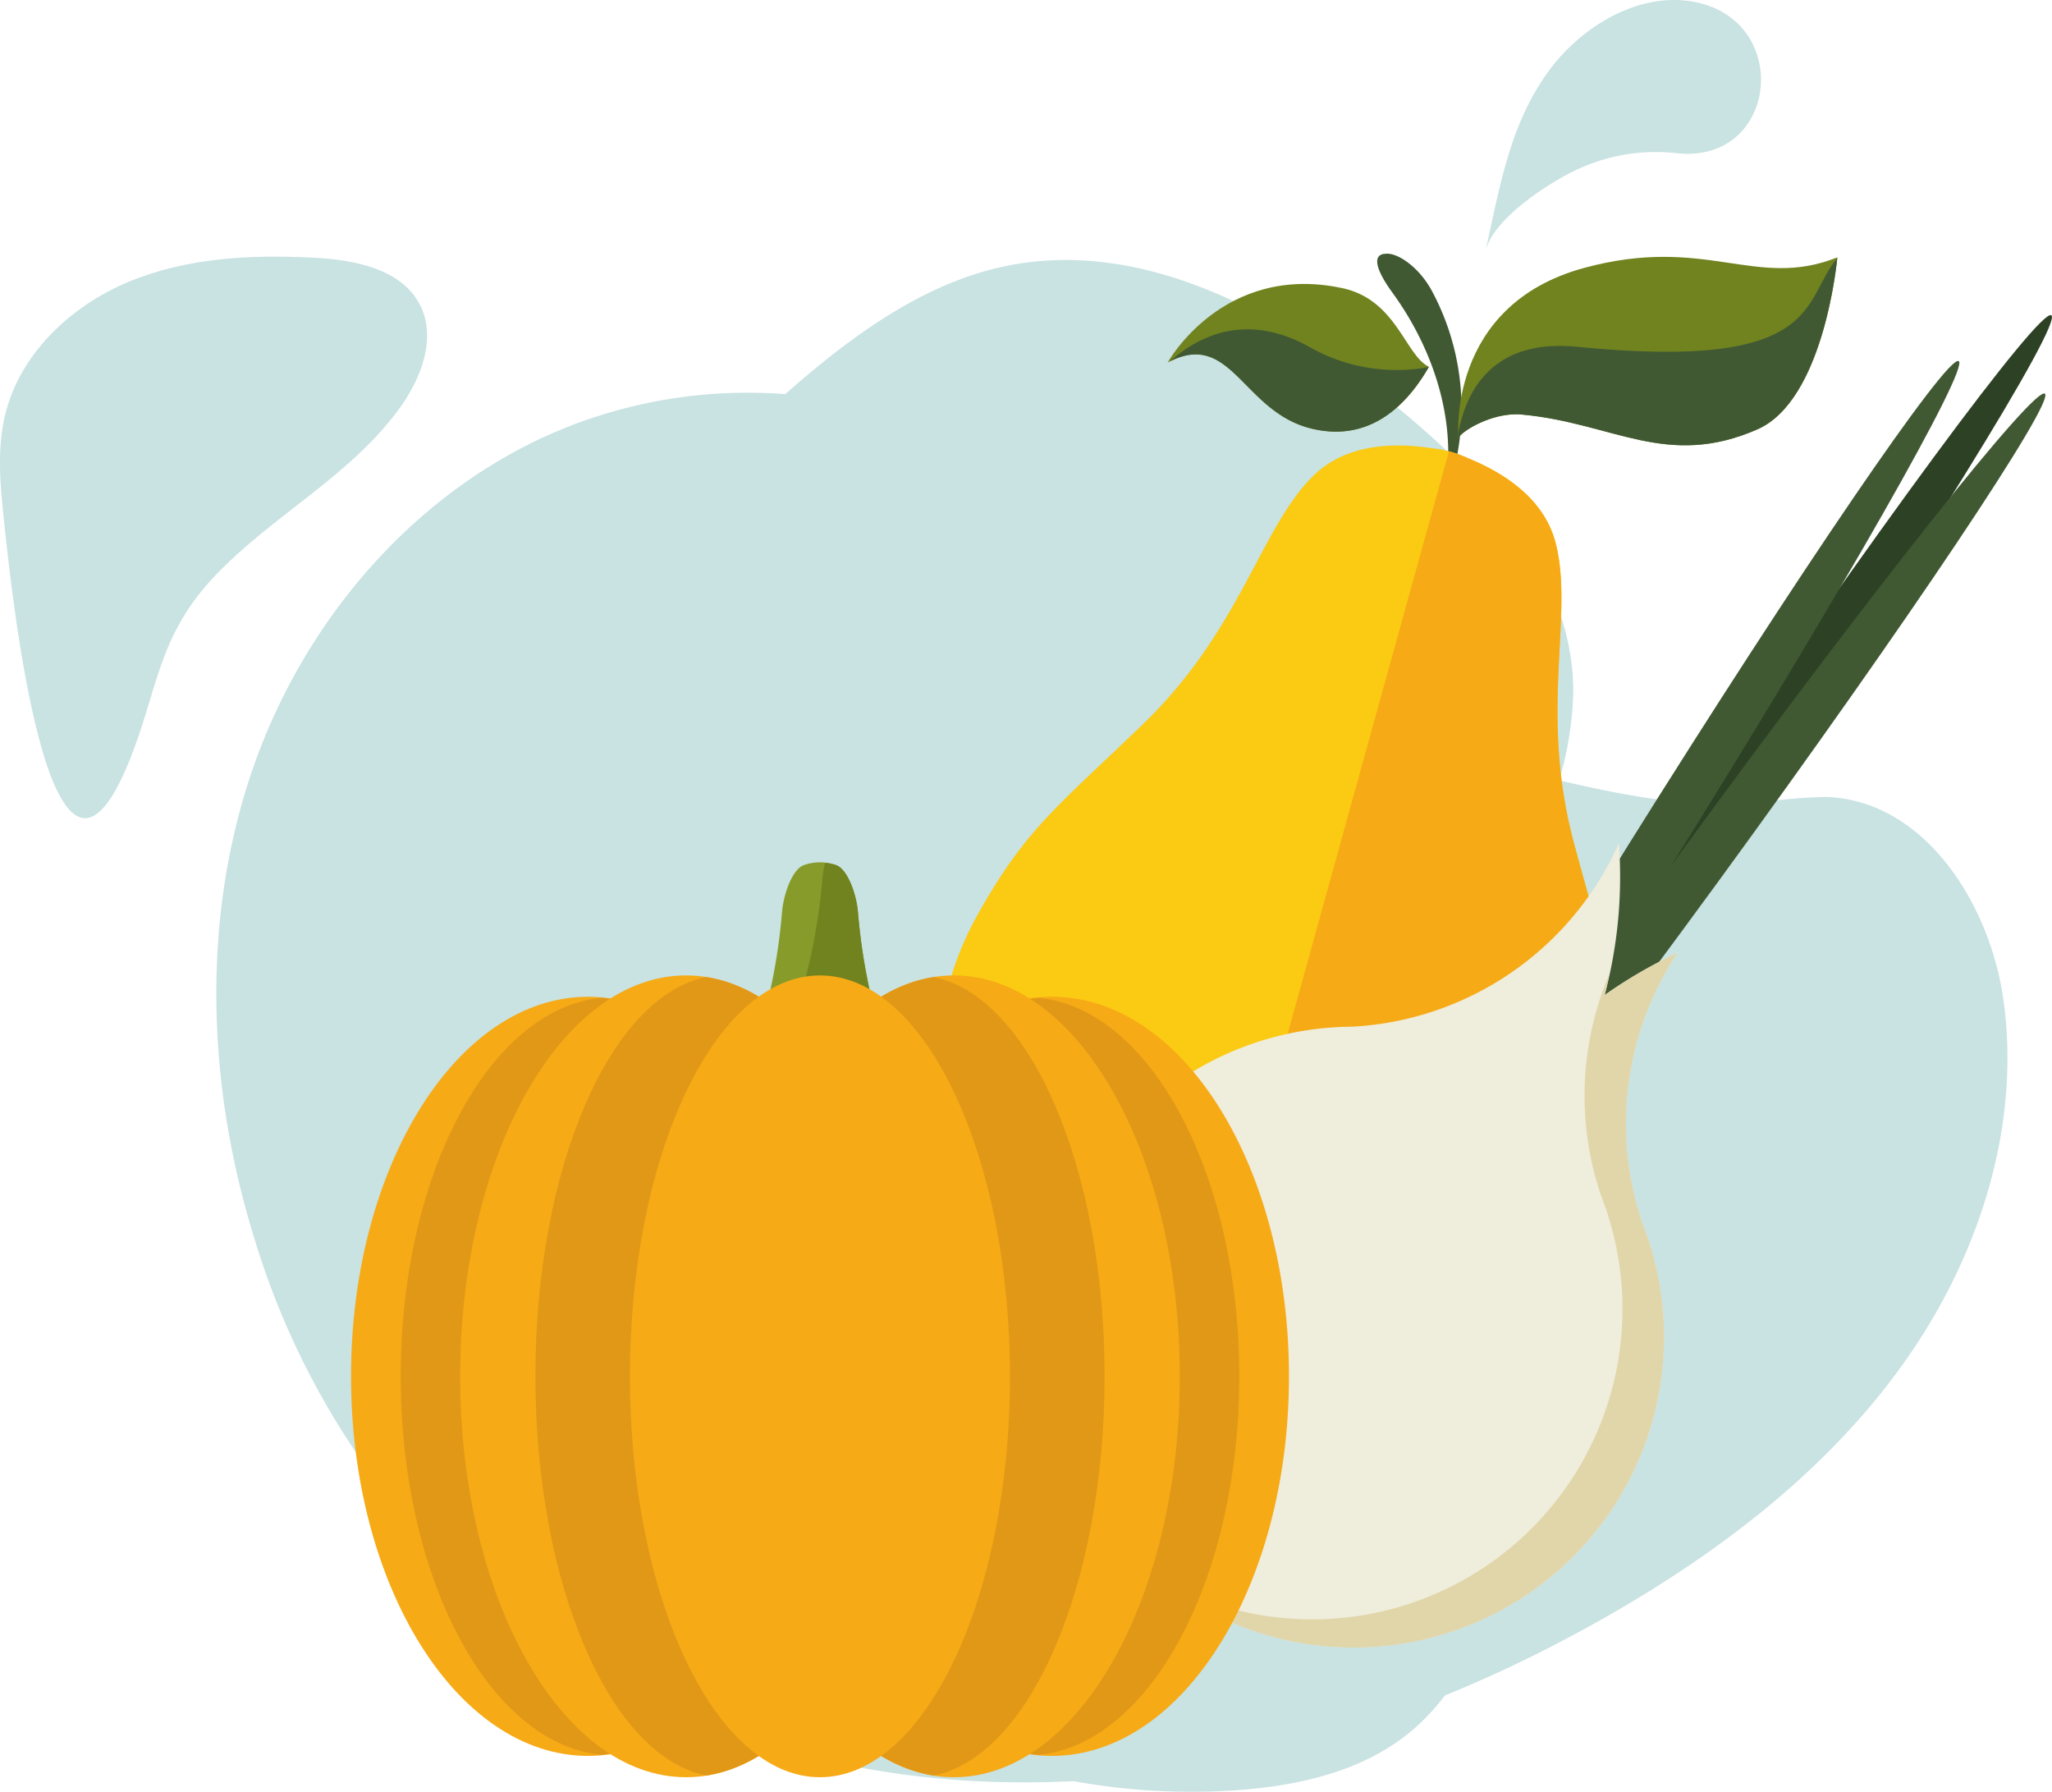 <svg id="Component_33_1" data-name="Component 33 – 1" xmlns="http://www.w3.org/2000/svg" width="242.367" height="211.618" viewBox="0 0 242.367 211.618">
  <g id="Group_6796" data-name="Group 6796" transform="translate(-76.111 -356.311)">
    <path id="Path_2790" data-name="Path 2790" d="M248.529,555.818c.52-.216,1.039-.44,1.553-.666q.4-.174.8-.349c.512-.226,1.017-.453,1.526-.684.278-.125.556-.253.83-.38.493-.227.982-.454,1.473-.685q.447-.213.892-.43c.466-.224.929-.446,1.39-.676.332-.162.661-.329.99-.494q.642-.321,1.281-.645c.382-.2.763-.4,1.142-.6s.747-.388,1.117-.584c.464-.246.922-.5,1.385-.75l.872-.472q1.125-.623,2.244-1.261c13.29-7.6,25.772-17.12,34.722-29.55s14.12-28.037,11.993-43.209c-1.511-10.753-8.481-22.145-18.935-23.765a18.432,18.432,0,0,0-1.843-.182,55.574,55.574,0,0,0-7.713.638c-.544.055-1.086.1-1.63.128-.159.01-.319.015-.477.022-.386.019-.773.037-1.156.046q-.283.006-.567.009c-.358,0-.718.006-1.076,0-.193,0-.388,0-.579-.009-.36-.007-.717-.018-1.076-.033l-.563-.025c-.376-.021-.749-.043-1.124-.071-.169-.012-.336-.021-.5-.035q-.631-.051-1.263-.115c-.119-.013-.238-.021-.357-.033q-1.656-.176-3.312-.427l-.217-.036c-.47-.07-.939-.147-1.409-.228-.143-.022-.287-.049-.43-.074-.4-.069-.8-.142-1.2-.216l-.49-.093q-.577-.109-1.153-.227-.25-.047-.5-.1c-.391-.081-.78-.162-1.17-.246-.152-.031-.3-.064-.457-.1-.418-.089-.84-.184-1.259-.276l-.354-.079c-.528-.119-1.053-.237-1.58-.36-.005,0-.013,0-.022,0s-.046-.011-.068-.018a39.473,39.473,0,0,0,1.674-10.472c.012-13.788-10.454-25.209-21.164-33.885-13.032-10.554-29.366-19.757-45.795-16.4-8.309,1.7-15.668,6.473-22.243,11.844q-1.966,1.605-3.867,3.292a57.888,57.888,0,0,0-5.934-.145c-.14,0-.28,0-.421.008-.355.012-.709.029-1.066.048-.223.012-.446.023-.669.038-.308.02-.62.041-.929.066-.279.023-.556.048-.833.073s-.535.05-.8.079c-.351.038-.7.079-1.045.123-.2.028-.407.048-.611.077q-1.7.232-3.382.563l-.355.075c-.445.09-.887.184-1.332.286-.156.035-.31.073-.464.111q-.61.143-1.214.3c-.166.044-.334.088-.5.134-.4.107-.792.219-1.189.333-.162.049-.323.095-.483.145-.417.125-.83.256-1.243.392-.134.043-.271.085-.405.131-.544.184-1.086.371-1.624.572-17.921,6.621-31.8,22.248-38.19,40.25s-5.654,38.085.055,56.3a92.994,92.994,0,0,0,15.082,29.406c16.258,20.87,42.508,32.751,68.912,34.379.955.059,1.906.1,2.861.136.316.013.634.02.953.028.649.016,1.3.029,1.946.035.349,0,.7.007,1.045.007.747,0,1.494-.007,2.242-.021.192-.005.383-.005.576-.011q1.529-.038,3.054-.113a77.61,77.61,0,0,0,18.94,1.095c7.447-.5,15.158-2.174,20.892-6.949a25.457,25.457,0,0,0,4.028-4.254c.322-.133.643-.271.967-.4C247.993,556.043,248.263,555.933,248.529,555.818Z" fill="#c9e2e2"/>
  </g>
  <g id="Group_6806" data-name="Group 6806" transform="translate(-76.111 -356.311)">
    <g id="Group_6797" data-name="Group 6797">
      <path id="Path_2791" data-name="Path 2791" d="M247.868,411.68c-.784,2.681-1.052,2.606-.766-.179.485-6.7-1.846-14.178-6.525-20.623-1.976-2.708-2.368-4.416-.963-4.589a.593.593,0,0,0,.15-.009c1.343-.162,3.928,1.49,5.515,4.465A29.428,29.428,0,0,1,247.868,411.68Z" fill="#405933"/>
    </g>
    <g id="Group_6798" data-name="Group 6798">
      <path id="Path_2792" data-name="Path 2792" d="M267.207,484.912c.289-11.369-1.489-15.291-5.163-28.906-4.233-15.657.007-26.9-2.181-35.524-1.376-5.4-6.311-8.4-10.345-10.049a13.882,13.882,0,0,0-2.089-.776,14.1,14.1,0,0,0-2.206-.413c-4.3-.654-10.075-.627-14.033,3.3-6.317,6.272-8.46,18.089-20.137,29.346-10.156,9.783-13.691,12.237-19.3,22.132-7.842,13.855-5.68,28.762,6.059,36.024,11.951,7.394,18.264,7.035,23.032,5.6,3.359,3.683,8.575,7.231,22.647,7.043C257.275,512.5,266.811,500.834,267.207,484.912Z" fill="#fbca12"/>
    </g>
    <g id="Group_6801" data-name="Group 6801">
      <g id="Group_6799" data-name="Group 6799">
        <path id="Path_2793" data-name="Path 2793" d="M244.881,399.629c-2.815-1.366-3.818-7.944-10.267-9.3-14.086-2.975-20.583,8.788-20.583,8.788,7.557-4.052,8.814,5.868,17.035,7.824C238.543,408.724,242.819,403.223,244.881,399.629Z" fill="#71831f"/>
      </g>
      <g id="Group_6800" data-name="Group 6800">
        <path id="Path_2794" data-name="Path 2794" d="M244.877,399.653a20.757,20.757,0,0,1-14.141-2.388c-7.428-4.115-13.059-1.288-16.433,1.725,7.305-3.656,8.64,6.023,16.763,7.949C238.534,408.722,242.809,403.236,244.877,399.653Z" fill="#405933"/>
      </g>
    </g>
    <g id="Group_6804" data-name="Group 6804">
      <g id="Group_6802" data-name="Group 6802">
        <path id="Path_2795" data-name="Path 2795" d="M293.123,386.706c-9.657,3.858-15.492-2.689-29.959,1.26-16.24,4.44-14.795,20.1-14.795,20.1.2-.718,3.951-3.121,7.469-2.8,10.806.988,17.1,6.457,27.851,1.747C291.628,403.536,293.123,386.706,293.123,386.706Z" fill="#71831f"/>
      </g>
      <g id="Group_6803" data-name="Group 6803">
        <path id="Path_2796" data-name="Path 2796" d="M255.838,405.267c10.806.988,17.1,6.457,27.851,1.747,7.733-3.391,9.34-19.387,9.43-20.227-4.249,5.023-1.635,13.371-30.75,10.478-10.174-1.007-13.164,5.493-14.021,10.191.006.39.021.61.021.61C248.571,407.348,252.32,404.945,255.838,405.267Z" fill="#405933"/>
      </g>
    </g>
    <g id="Group_6805" data-name="Group 6805">
      <path id="Path_2797" data-name="Path 2797" d="M267.207,484.912c.289-11.369-1.489-15.291-5.163-28.906-4.233-15.657.007-26.9-2.181-35.524-1.376-5.4-6.311-8.4-10.345-10.049a13.882,13.882,0,0,0-2.089-.776c-.063-.018-.125-.035-.18-.048l-26.612,96.106a1.963,1.963,0,0,0,.206-.066c3.359,3.683,8.575,7.231,22.647,7.043C257.275,512.5,266.811,500.834,267.207,484.912Z" fill="#f6aa16"/>
    </g>
  </g>
  <g id="Group_6813" data-name="Group 6813" transform="translate(-76.111 -356.311)">
    <g id="Group_6807" data-name="Group 6807">
      <path id="Path_2798" data-name="Path 2798" d="M279.7,455.978c-22.73,33.557-42.255,60.013-43.614,59.1s15.982-28.856,38.706-62.418,42.254-60.024,43.607-59.113C319.763,394.475,302.434,422.413,279.7,455.978Z" fill="#2d4124"/>
    </g>
    <g id="Group_6808" data-name="Group 6808">
      <path id="Path_2799" data-name="Path 2799" d="M273.354,458.777c-20.188,32.324-37.68,57.944-39.05,57.235s13.871-27.5,34.079-59.828,37.683-57.953,39.066-57.231C308.815,399.666,293.555,426.452,273.354,458.777Z" fill="#405933"/>
    </g>
    <g id="Group_6809" data-name="Group 6809">
      <path id="Path_2800" data-name="Path 2800" d="M279.085,460.385c-22.477,30.786-41.647,54.934-42.829,53.93s16.085-26.789,38.559-57.575,41.654-54.93,42.828-53.931S301.559,429.594,279.085,460.385Z" fill="#405933"/>
    </g>
    <g id="Group_6810" data-name="Group 6810">
      <path id="Path_2801" data-name="Path 2801" d="M270.128,500.842a36.525,36.525,0,0,1,4.115-31.994,55.085,55.085,0,0,0-8.6,4.98,54.266,54.266,0,0,0,1.678-17.942,36.617,36.617,0,0,1-31.579,21.68,36.658,36.658,0,1,0,34.384,23.276Z" fill="#efeddb"/>
    </g>
    <g id="Group_6812" data-name="Group 6812">
      <g id="Group_6811" data-name="Group 6811">
        <path id="Path_2802" data-name="Path 2802" d="M270.128,500.842a36.525,36.525,0,0,1,4.115-31.994,55.085,55.085,0,0,0-8.6,4.98c.218-.812.361-1.615.532-2.427a36.7,36.7,0,0,0-.955,26.125,36.655,36.655,0,0,1-52.168,45.285c.769.614,1.555,1.207,2.379,1.767a36.663,36.663,0,0,0,54.695-43.736Z" fill="#e1d6aa"/>
      </g>
    </g>
  </g>
  <g id="Group_6827" data-name="Group 6827" transform="translate(-76.111 -356.311)">
    <g id="Group_6814" data-name="Group 6814">
      <path id="Path_2803" data-name="Path 2803" d="M182.215,484.223c1.025,2.172-.8,6.425-4.291,7.7a14.626,14.626,0,0,1-9.926,0c-3.485-1.27-5.317-5.523-4.292-7.7a69.421,69.421,0,0,0,4.769-20.148c.187-2.266,1.238-5.085,2.556-5.586a5.711,5.711,0,0,1,3.86,0c1.311.5,2.366,3.32,2.562,5.586A69.18,69.18,0,0,0,182.215,484.223Z" fill="#869b2a"/>
    </g>
    <g id="Group_6815" data-name="Group 6815">
      <path id="Path_2804" data-name="Path 2804" d="M177.453,464.075c-.2-2.266-1.251-5.085-2.562-5.586a5.865,5.865,0,0,0-1.321-.279,10.958,10.958,0,0,0-.325,1.893,69.219,69.219,0,0,1-4.765,20.139c-1.031,2.177.8,6.426,4.292,7.7a14.53,14.53,0,0,0,9.09.219,4.869,4.869,0,0,0,.353-3.942A69.18,69.18,0,0,1,177.453,464.075Z" fill="#71831f"/>
    </g>
    <g id="Group_6826" data-name="Group 6826">
      <g id="Group_6816" data-name="Group 6816">
        <path id="Path_2805" data-name="Path 2805" d="M172.336,518.855c0,24.755,12.541,44.828,28.01,44.828s28.011-20.073,28.011-44.828-12.542-44.826-28.011-44.826S172.336,494.1,172.336,518.855Z" fill="#f6aa16"/>
      </g>
      <g id="Group_6817" data-name="Group 6817">
        <path id="Path_2806" data-name="Path 2806" d="M198.8,563.554c13.193-1.3,23.685-20.78,23.685-44.7s-10.492-43.4-23.685-44.7c-14.745,1.3-26.463,20.785-26.463,44.7S184.054,562.259,198.8,563.554Z" fill="#e29817"/>
      </g>
      <g id="Group_6818" data-name="Group 6818">
        <path id="Path_2807" data-name="Path 2807" d="M162.1,518.855c0,26.151,11.942,47.346,26.679,47.346s26.681-21.2,26.681-47.346-11.946-47.347-26.681-47.347S162.1,492.706,162.1,518.855Z" fill="#f6aa16"/>
      </g>
      <g id="Group_6819" data-name="Group 6819">
        <path id="Path_2808" data-name="Path 2808" d="M186.354,566c11.336-2.173,20.226-22.444,20.226-47.146s-8.89-44.976-20.226-47.149c-13.6,2.173-24.259,22.444-24.259,47.149S172.758,563.828,186.354,566Z" fill="#e29817"/>
      </g>
      <g id="Group_6824" data-name="Group 6824">
        <g id="Group_6820" data-name="Group 6820">
          <path id="Path_2809" data-name="Path 2809" d="M173.585,518.855c0,24.755-12.546,44.828-28.012,44.828s-28-20.073-28-44.828,12.536-44.826,28-44.826S173.585,494.1,173.585,518.855Z" fill="#f6aa16"/>
        </g>
        <g id="Group_6821" data-name="Group 6821">
          <path id="Path_2810" data-name="Path 2810" d="M147.125,563.554c-13.2-1.3-23.685-20.78-23.685-44.7s10.487-43.4,23.685-44.7c14.74,1.3,26.46,20.785,26.46,44.7S161.865,562.259,147.125,563.554Z" fill="#e29817"/>
        </g>
        <g id="Group_6822" data-name="Group 6822">
          <path id="Path_2811" data-name="Path 2811" d="M183.826,518.855c0,26.151-11.945,47.346-26.677,47.346s-26.687-21.2-26.687-47.346,11.951-47.347,26.687-47.347S183.826,492.706,183.826,518.855Z" fill="#f6aa16"/>
        </g>
        <g id="Group_6823" data-name="Group 6823">
          <path id="Path_2812" data-name="Path 2812" d="M159.567,566c-11.337-2.173-20.219-22.444-20.219-47.146s8.882-44.976,20.219-47.149c13.6,2.173,24.259,22.444,24.259,47.149S173.166,563.828,159.567,566Z" fill="#e29817"/>
        </g>
      </g>
      <g id="Group_6825" data-name="Group 6825">
        <path id="Path_2813" data-name="Path 2813" d="M195.4,518.855c0,26.151-10.049,47.346-22.442,47.346s-22.442-21.2-22.442-47.346,10.052-47.347,22.442-47.347S195.4,492.706,195.4,518.855Z" fill="#f6aa16"/>
      </g>
    </g>
  </g>
  <g id="Group_6828" data-name="Group 6828" transform="translate(-76.111 -356.311)">
    <path id="Path_2814" data-name="Path 2814" d="M262.152,376.446a21.9,21.9,0,0,1,12.036-2.04c11.925,1.283,13.724-15.714,1.955-17.886-6.4-1.184-13.012,2.828-16.788,7.753-4.906,6.4-6.084,14.11-7.807,21.766.822-3.651,6.622-7.5,9.65-9.111C261.516,376.759,261.832,376.6,262.152,376.446Z" fill="#c9e2e2"/>
  </g>
  <g id="Group_6829" data-name="Group 6829" transform="translate(-76.111 -356.311)">
    <path id="Path_2815" data-name="Path 2815" d="M123.206,404.659c2.629-3.569,4.528-8.419,2.5-12.356-2.185-4.238-7.693-5.3-12.452-5.551-7.422-.4-15.062-.017-21.926,2.831S78.45,398.1,76.711,405.322c-1,4.16-.55,8.516-.1,12.769.765,7.16,5.311,51.58,14.8,28.02,3.4-8.444,3.292-14.643,10.12-21.826C108.279,417.19,117.317,412.66,123.206,404.659Z" fill="#c9e2e2"/>
  </g>
</svg>
